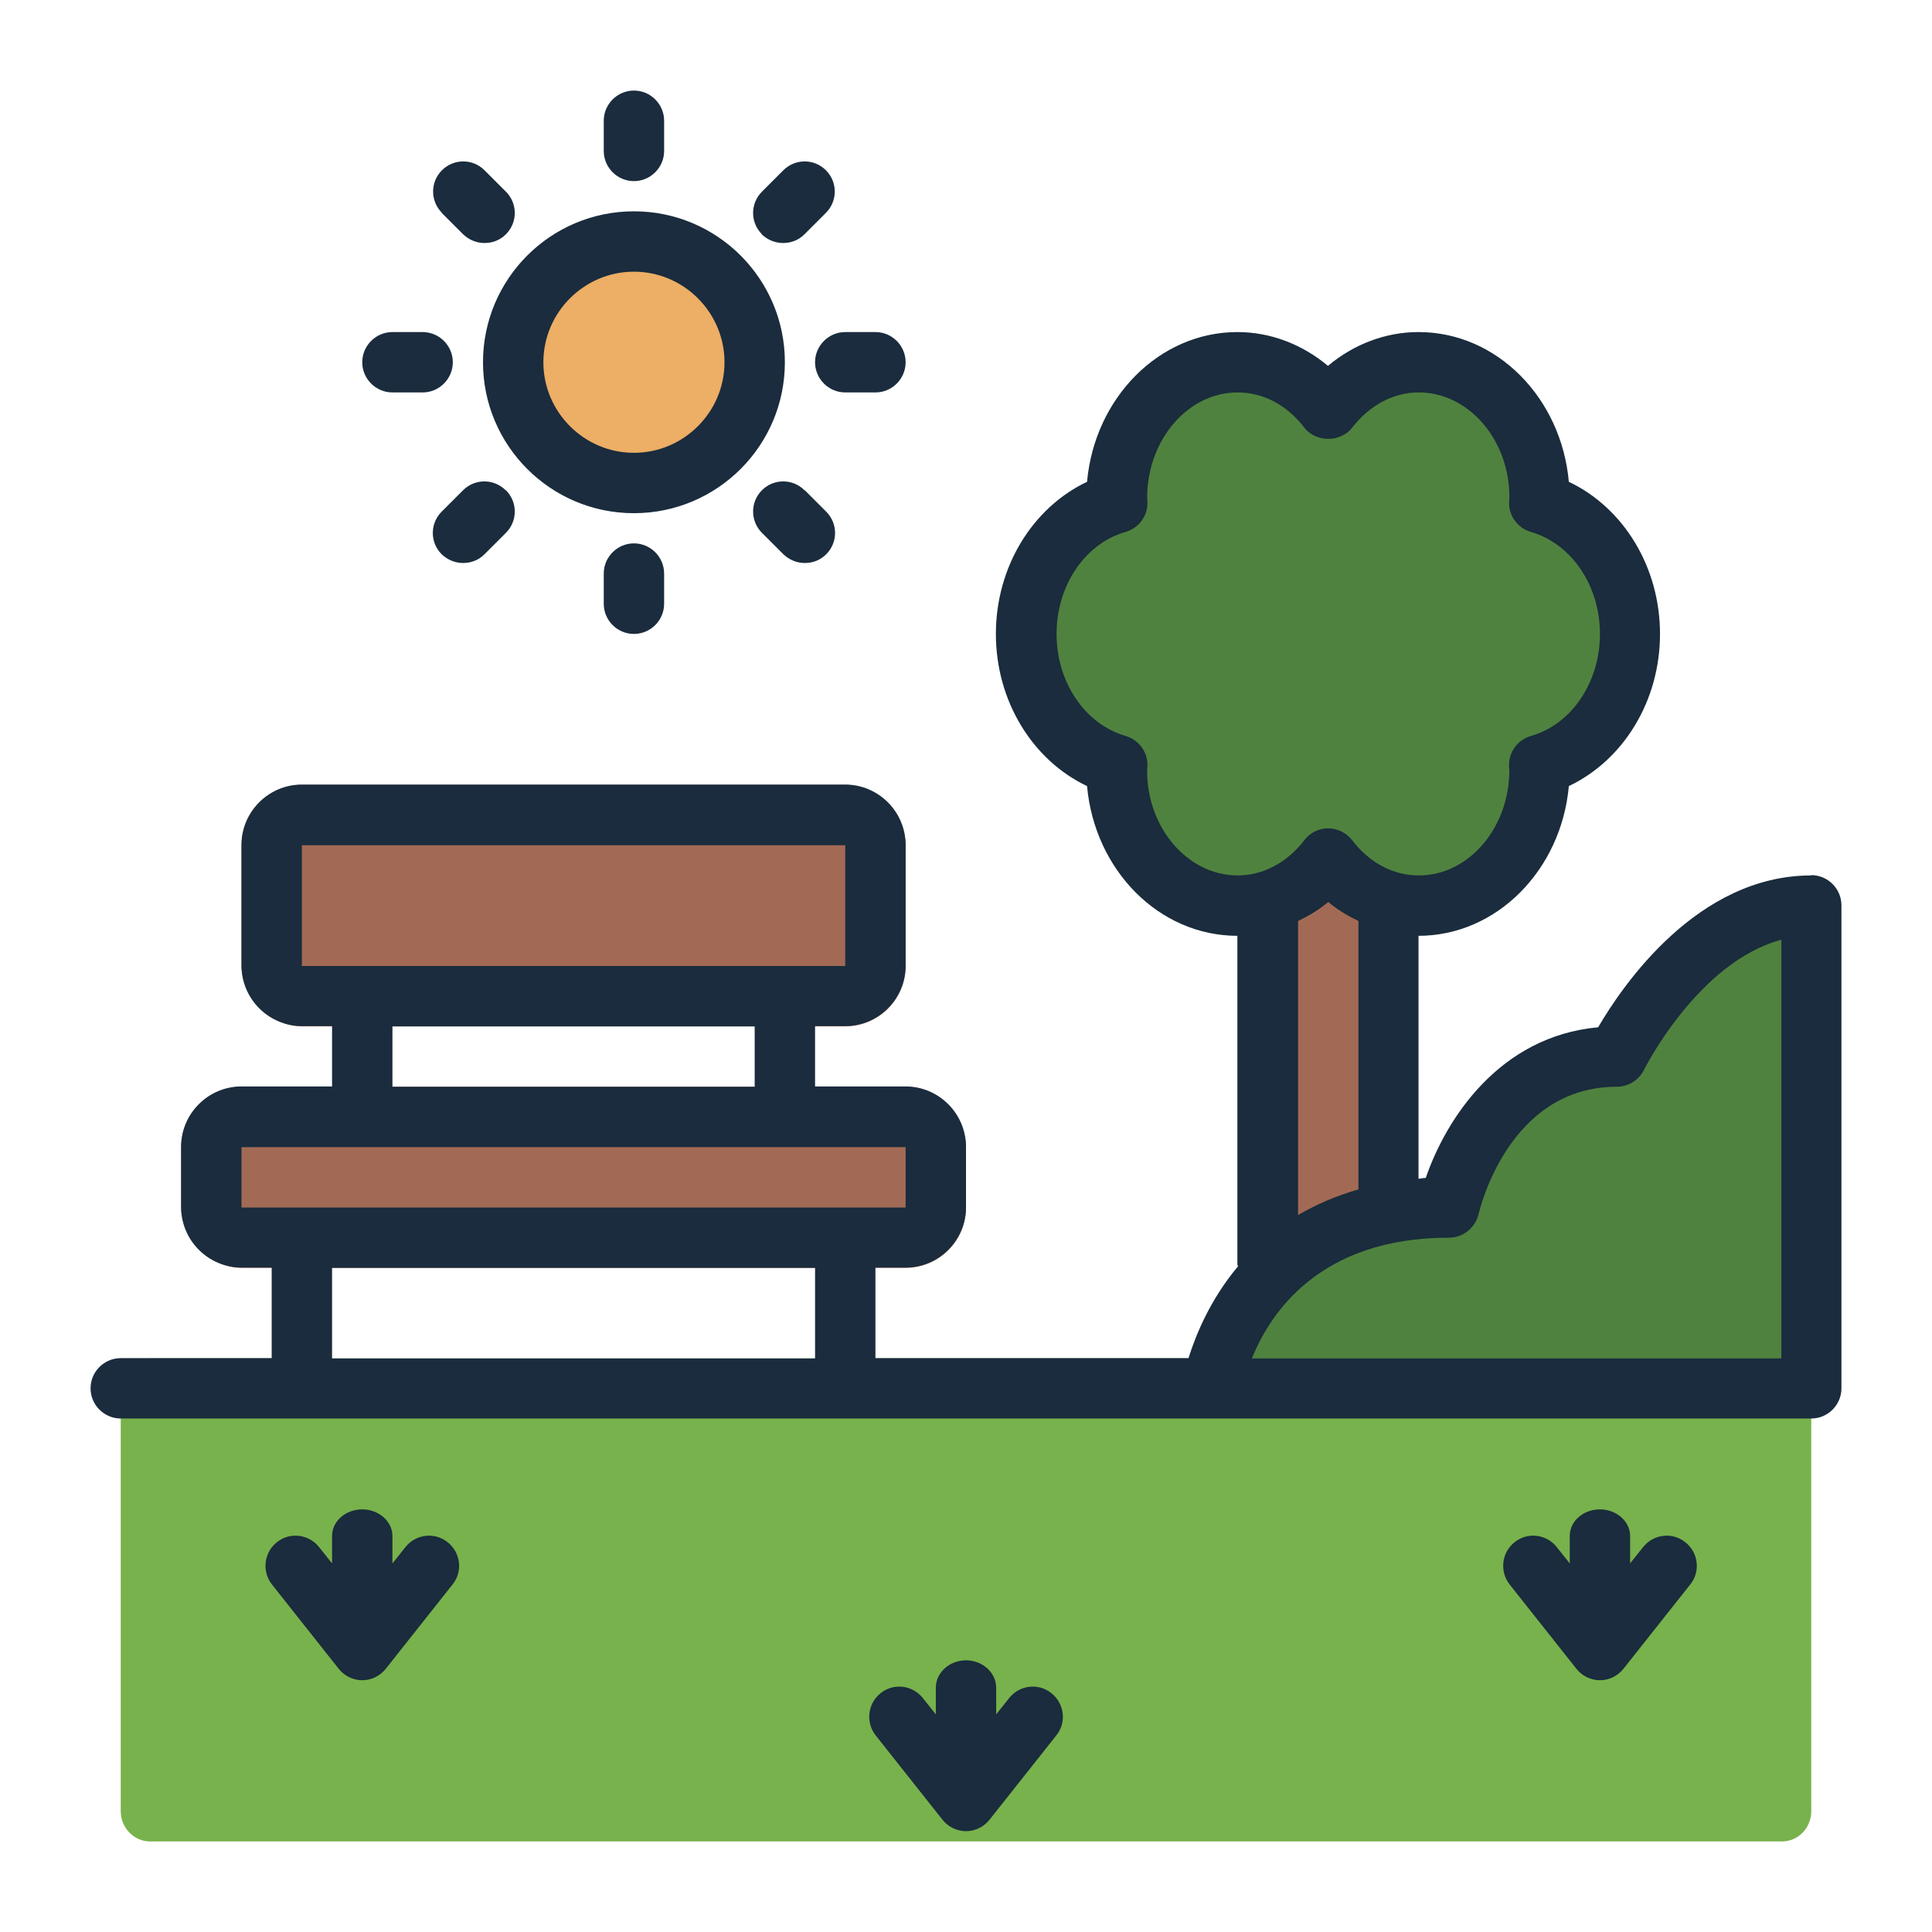 <?xml version="1.0" encoding="UTF-8"?><svg id="Filled_Line" xmlns="http://www.w3.org/2000/svg" viewBox="0 0 64 64"><defs><style>.cls-1{fill:#edae65;}.cls-2{fill:#a26a55;}.cls-3{fill:#1a2c3d;}.cls-4{fill:#78b24c;}.cls-5{fill:#50823f;}</style></defs><rect class="cls-2" x="6" y="36" width="26" height="6" rx="2" ry="2"/><rect class="cls-2" x="8" y="26" width="22" height="8" rx="2" ry="2"/><rect class="cls-2" x="42" y="24" width="4" height="21"/><path class="cls-4" d="m60,46v14c0,.55-.43,1-.97,1H4.97c-.53,0-.97-.45-.97-1v-14c0-.55.43-1,.97-1h54.07c.53,0,.97.45.97,1Z"/><path class="cls-5" d="m40.15,46s.85-6,7.85-6c0,0,1.11-5,5.55-5,0,0,2.45-5,6.45-5v16h-19.85Z"/><circle class="cls-1" cx="21" cy="12" r="4"/><path class="cls-5" d="m54,21c0-2.1-1.28-3.85-3.01-4.35,0-.05.01-.1.01-.15,0-2.49-1.79-4.5-4-4.5-1.2,0-2.27.61-3,1.55-.73-.94-1.8-1.55-3-1.55-2.21,0-4,2.01-4,4.5,0,.05.01.1.01.15-1.73.5-3.01,2.25-3.01,4.35s1.28,3.85,3.01,4.35c0,.05-.01.1-.01.15,0,2.49,1.79,4.5,4,4.5,1.2,0,2.27-.61,3-1.55.73.94,1.8,1.55,3,1.55,2.21,0,4-2.01,4-4.5,0-.05-.01-.1-.01-.15,1.73-.5,3.01-2.25,3.01-4.35Z"/><path class="cls-3" d="m60,29c-3.77,0-6.24,3.63-7.06,5.03-3.28.3-5.04,3.04-5.71,4.99-.08,0-.16.02-.24.03v-8.05c2.59,0,4.73-2.18,4.98-4.96,1.81-.86,3.02-2.82,3.02-5.04s-1.21-4.18-3.02-5.04c-.25-2.78-2.38-4.96-4.98-4.96-1.09,0-2.14.4-3,1.12-.86-.72-1.91-1.12-3-1.12-2.59,0-4.73,2.18-4.98,4.96-1.81.86-3.02,2.82-3.02,5.04s1.21,4.18,3.02,5.04c.25,2.78,2.38,4.96,4.98,4.96v10.88s.01.05.02.07c-.93,1.11-1.4,2.28-1.64,3.04h-10.37v-3h1c1.1,0,2-.9,2-2v-2c0-1.1-.9-2-2-2h-3v-2h1c1.1,0,2-.9,2-2v-4c0-1.1-.9-2-2-2H10c-1.1,0-2,.9-2,2v4c0,1.1.9,2,2,2h1v2h-3c-1.1,0-2,.9-2,2v2c0,1.1.9,2,2,2h1v3h-5c-.55,0-1,.45-1,1s.45,1,1,1h56c.55,0,1-.45,1-1v-16c0-.55-.45-1-1-1Zm-50-1h18v4s-18,0-18,0v-4Zm3,6h12v2h-12v-2Zm-5,4h22v2s-22,0-22,0v-2Zm3,7v-3h16v3H11Zm27-19.46s.01-.13.01-.16c.02-.46-.28-.87-.72-1-1.35-.39-2.29-1.78-2.29-3.38s.94-3,2.29-3.38c.44-.13.74-.54.72-1,0-.05,0-.11-.01-.12,0-1.93,1.35-3.5,3-3.5.84,0,1.63.41,2.21,1.17.38.49,1.2.49,1.58,0,.58-.75,1.37-1.17,2.21-1.17,1.65,0,3,1.57,3,3.46,0,.03-.01.13-.01.16-.02.46.28.87.72,1,1.35.39,2.29,1.78,2.29,3.38s-.94,3-2.29,3.38c-.44.13-.74.54-.72,1,0,.05,0,.11.01.12,0,1.93-1.35,3.5-3,3.5-.84,0-1.63-.41-2.21-1.17-.19-.24-.48-.39-.79-.39s-.6.14-.79.39c-.58.75-1.37,1.17-2.21,1.17-1.65,0-3-1.57-3-3.46Zm6,4.34c.31.26.65.46,1,.63v8.89c-.76.22-1.42.51-2,.85v-9.74c.35-.17.69-.37,1-.63Zm-2.53,15.12c.61-1.52,2.26-4,6.53-4,.47,0,.87-.33.98-.78.04-.17,1-4.22,4.58-4.22.38,0,.73-.22.9-.56.02-.04,1.79-3.57,4.55-4.31v13.87h-17.53Zm-20.47-28c2.76,0,5-2.24,5-5s-2.24-5-5-5-5,2.24-5,5,2.24,5,5,5Zm0-8c1.65,0,3,1.35,3,3s-1.35,3-3,3-3-1.35-3-3,1.35-3,3-3Zm-1-4v-1c0-.55.45-1,1-1s1,.45,1,1v1c0,.55-.45,1-1,1s-1-.45-1-1Zm-5.36,2.05c-.39-.39-.39-1.02,0-1.41s1.02-.39,1.41,0l.71.71c.39.39.39,1.02,0,1.41-.2.2-.45.29-.71.29s-.51-.1-.71-.29l-.71-.71Zm-2.64,4.95c0-.55.45-1,1-1h1c.55,0,1,.45,1,1s-.45,1-1,1h-1c-.55,0-1-.45-1-1Zm4.76,4.24c.39.39.39,1.02,0,1.41l-.71.71c-.2.2-.45.29-.71.29s-.51-.1-.71-.29c-.39-.39-.39-1.02,0-1.41l.71-.71c.39-.39,1.02-.39,1.41,0Zm4.24,1.76c.55,0,1,.45,1,1v1c0,.55-.45,1-1,1s-1-.45-1-1v-1c0-.55.45-1,1-1Zm5.66-1.76l.71.71c.39.39.39,1.02,0,1.41-.2.2-.45.29-.71.29s-.51-.1-.71-.29l-.71-.71c-.39-.39-.39-1.02,0-1.41s1.02-.39,1.41,0Zm1.34-5.24h1c.55,0,1,.45,1,1s-.45,1-1,1h-1c-.55,0-1-.45-1-1s.45-1,1-1Zm-2.76-3.24c-.39-.39-.39-1.02,0-1.41l.71-.71c.39-.39,1.02-.39,1.41,0s.39,1.02,0,1.41l-.71.71c-.2.2-.45.29-.71.29s-.51-.1-.71-.29Zm-10.41,43.33c.43.34.51.97.16,1.4l-2.21,2.79c-.19.24-.48.38-.78.38s-.59-.14-.78-.38l-2.21-2.79c-.34-.43-.27-1.06.16-1.4.43-.35,1.06-.27,1.4.16l.43.54v-.91c0-.49.45-.88,1-.88s1,.4,1,.88v.91l.43-.54c.34-.43.97-.51,1.4-.16Zm20,5c.43.34.51.97.16,1.4l-2.21,2.79c-.19.24-.48.38-.78.38s-.59-.14-.78-.38l-2.21-2.79c-.34-.43-.27-1.06.16-1.4.43-.35,1.06-.27,1.4.16l.43.54v-.88c0-.5.45-.91,1-.91s1,.41,1,.91v.88l.43-.54c.34-.43.97-.51,1.4-.16Zm21-5c.43.34.51.97.16,1.4l-2.21,2.79c-.19.24-.48.38-.78.38s-.59-.14-.78-.38l-2.21-2.79c-.34-.43-.27-1.06.16-1.4.43-.35,1.06-.27,1.4.16l.43.54v-.91c0-.49.45-.88,1-.88s1,.4,1,.88v.91l.43-.54c.34-.43.97-.51,1.4-.16Z"/></svg>